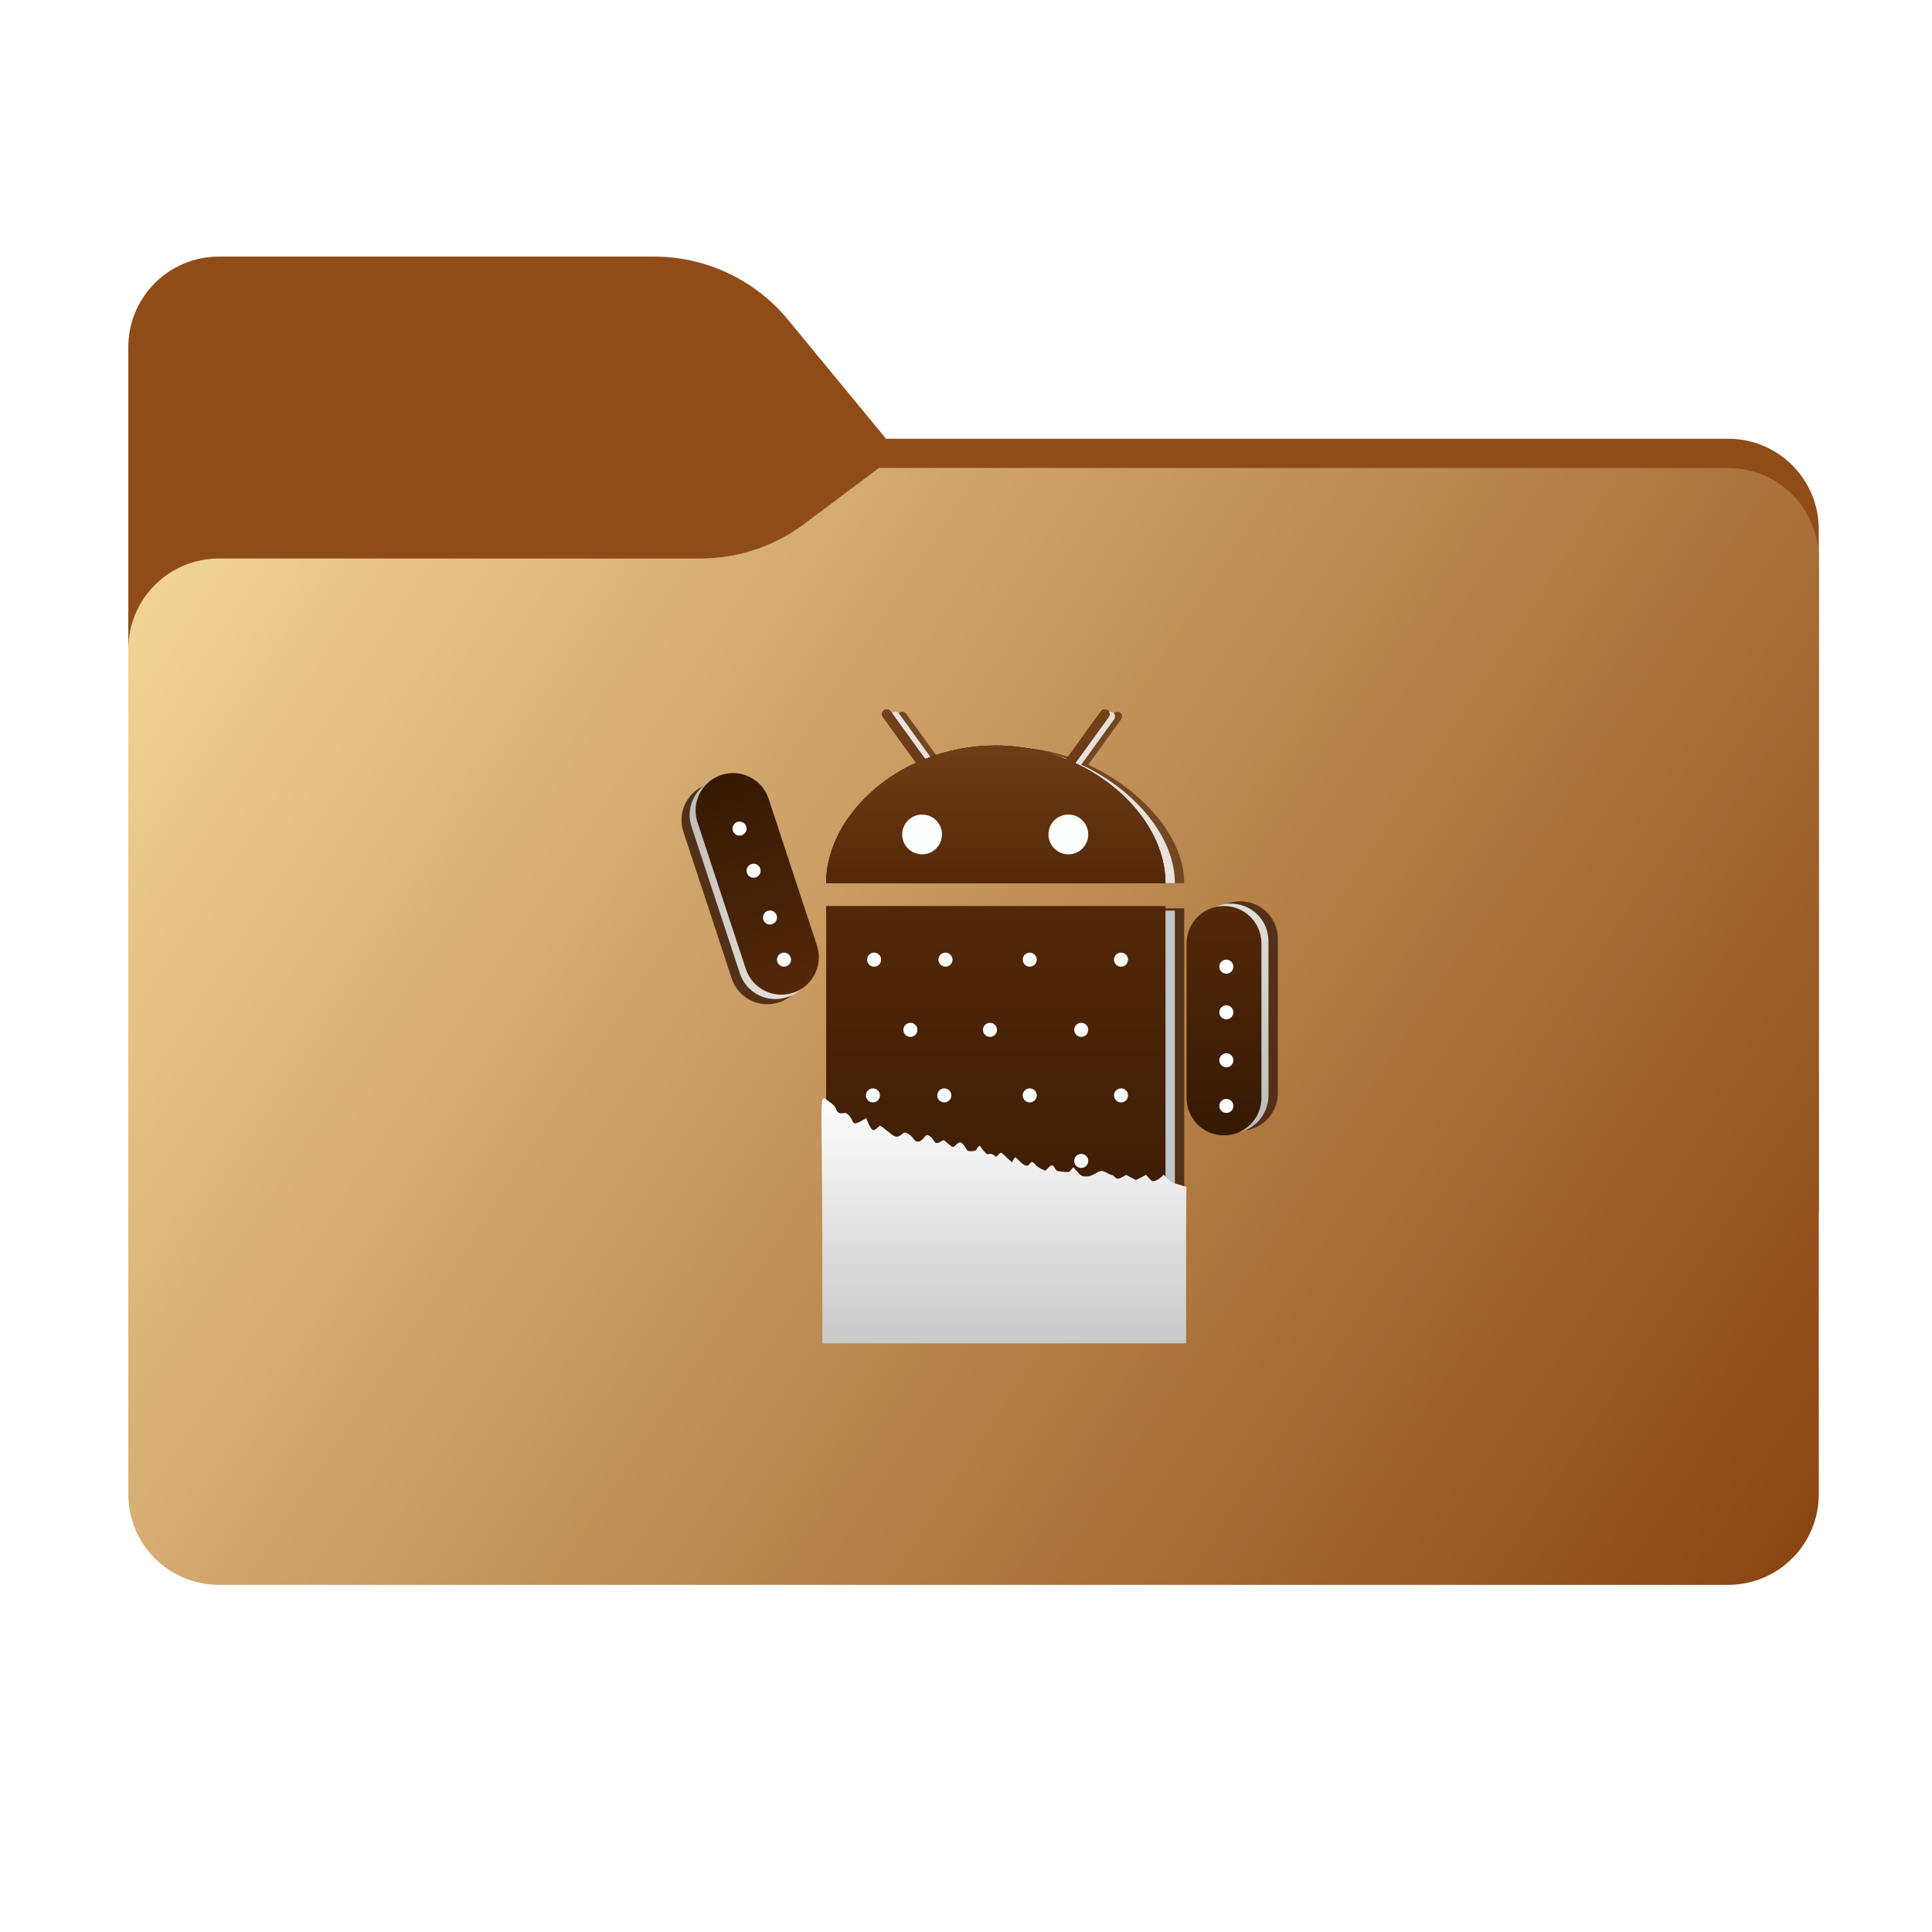 <svg width="256" height="256" viewBox="0 0 256 256" fill="none" xmlns="http://www.w3.org/2000/svg">
<path fill-rule="evenodd" clip-rule="evenodd" d="M104.425 42.378C100.056 37.073 93.544 34 86.671 34H29C22.373 34 17 39.373 17 46V58.137V68.2V160C17 166.627 22.373 172 29 172H229C235.627 172 241 166.627 241 160V70.137C241 63.51 235.627 58.137 229 58.137H117.404L104.425 42.378Z" fill="#8F4C19"/>
<mask id="mask0_1033_27880" style="mask-type:alpha" maskUnits="userSpaceOnUse" x="17" y="34" width="224" height="138">
<path fill-rule="evenodd" clip-rule="evenodd" d="M104.425 42.378C100.056 37.073 93.544 34 86.671 34H29C22.373 34 17 39.373 17 46V58.137V68.2V160C17 166.627 22.373 172 29 172H229C235.627 172 241 166.627 241 160V70.137C241 63.51 235.627 58.137 229 58.137H117.404L104.425 42.378Z" fill="url(#paint0_linear_1033_27880)"/>
</mask>
<g mask="url(#mask0_1033_27880)">
<g style="mix-blend-mode:multiply" filter="url(#filter0_f_1033_27880)">
<path fill-rule="evenodd" clip-rule="evenodd" d="M92.789 74C97.764 74 102.605 72.387 106.586 69.402L116.459 62H229C235.627 62 241 67.373 241 74V108V160C241 166.627 235.627 172 229 172H29C22.373 172 17 166.627 17 160L17 108V86C17 79.373 22.373 74 29 74H87H92.789Z" fill="black" fill-opacity="0.3"/>
</g>
</g>
<g filter="url(#filter1_ii_1033_27880)">
<path fill-rule="evenodd" clip-rule="evenodd" d="M92.789 74C97.764 74 102.605 72.387 106.586 69.402L116.459 62H229C235.627 62 241 67.373 241 74V108V198C241 204.627 235.627 210 229 210H29C22.373 210 17 204.627 17 198L17 108V86C17 79.373 22.373 74 29 74H87H92.789Z" fill="url(#paint1_linear_1033_27880)"/>
</g>
<path d="M133.811 99.026C130.493 99.026 127.365 99.668 124.563 100.779L120.065 94.567C119.864 94.29 119.476 94.228 119.198 94.428C118.921 94.629 118.859 95.017 119.06 95.295L123.393 101.279C116.35 104.507 112.568 110.754 112.568 117.013H156.914C156.914 110.784 151.169 104.568 144.194 101.326L148.562 95.295C148.762 95.017 148.7 94.629 148.423 94.428C148.146 94.228 147.758 94.29 147.557 94.567L143.028 100.82C140.211 99.683 137.086 99.026 133.811 99.026Z" fill="#734724"/>
<path d="M132.881 99.026C129.563 99.026 126.435 99.668 123.633 100.779L119.134 94.567C118.934 94.29 118.546 94.228 118.268 94.428C117.991 94.629 117.929 95.017 118.13 95.295L122.463 101.279C115.42 104.507 111.328 110.754 111.328 117.013H155.674C155.674 110.784 150.239 104.568 143.264 101.326L147.631 95.295C147.832 95.017 147.77 94.629 147.493 94.428C147.215 94.228 146.828 94.29 146.627 94.567L142.098 100.82C139.281 99.683 136.155 99.026 132.881 99.026Z" fill="#E9E2DB"/>
<path d="M131.95 98.782C128.586 98.782 125.415 99.432 122.573 100.559L118.012 94.26C117.808 93.979 117.415 93.916 117.133 94.12C116.852 94.323 116.789 94.716 116.993 94.998L121.387 101.066C114.245 104.339 109.467 110.673 109.467 117.02H154.433C154.433 110.704 149.551 104.401 142.478 101.114L146.907 94.998C147.111 94.716 147.048 94.323 146.767 94.12C146.485 93.916 146.092 93.979 145.888 94.26L141.297 100.601C138.44 99.448 135.271 98.782 131.95 98.782Z" fill="black"/>
<path d="M131.95 98.782C128.586 98.782 125.415 99.432 122.573 100.559L118.012 94.26C117.808 93.979 117.415 93.916 117.133 94.12C116.852 94.323 116.789 94.716 116.993 94.998L121.387 101.066C114.245 104.339 109.467 110.673 109.467 117.02H154.433C154.433 110.704 149.551 104.401 142.478 101.114L146.907 94.998C147.111 94.716 147.048 94.323 146.767 94.12C146.485 93.916 146.092 93.979 145.888 94.26L141.297 100.601C138.44 99.448 135.271 98.782 131.95 98.782Z" fill="url(#paint2_linear_1033_27880)"/>
<rect x="111.948" y="120.358" width="44.966" height="53.028" fill="#533118"/>
<rect x="110.708" y="120.669" width="44.966" height="52.718" fill="#C4C4C4"/>
<rect x="109.467" y="120.05" width="44.966" height="53.339" fill="url(#paint3_linear_1033_27880)"/>
<path d="M169.318 124.39V144.858C169.318 147.598 167.096 149.819 164.356 149.819C161.616 149.819 159.395 147.598 159.395 144.858V124.39C159.395 121.65 161.616 119.429 164.356 119.429C167.096 119.429 169.318 121.65 169.318 124.39Z" fill="#533118"/>
<path d="M168.078 124.701V145.168C168.078 147.908 165.856 150.13 163.116 150.13C160.376 150.13 158.154 147.908 158.154 145.168V124.701C158.154 121.961 160.376 119.739 163.116 119.739C165.856 119.739 168.078 121.961 168.078 124.701Z" fill="url(#paint4_linear_1033_27880)"/>
<path d="M167.148 125.012V145.479C167.148 148.219 164.926 150.44 162.186 150.44C159.446 150.44 157.224 148.219 157.224 145.479V125.012C157.224 122.271 159.446 120.05 162.186 120.05C164.926 120.05 167.148 122.271 167.148 125.012Z" fill="url(#paint5_linear_1033_27880)"/>
<path d="M96.954 129.657L90.552 110.217C89.695 107.614 91.11 104.809 93.713 103.952C96.316 103.095 99.12 104.51 99.978 107.113L106.38 126.553C107.237 129.155 105.822 131.961 103.219 132.818C100.616 133.675 97.811 132.26 96.954 129.657Z" fill="#533118"/>
<path d="M98.035 128.975L91.633 109.535C90.776 106.933 92.191 104.128 94.794 103.271C97.397 102.413 100.201 103.829 101.059 106.431L107.461 125.871C108.318 128.474 106.903 131.279 104.3 132.136C101.697 132.993 98.892 131.578 98.035 128.975Z" fill="url(#paint6_linear_1033_27880)"/>
<path d="M98.822 128.389L92.42 108.949C91.563 106.347 92.978 103.542 95.581 102.685C98.184 101.827 100.989 103.243 101.846 105.845L108.248 125.285C109.105 127.888 107.69 130.693 105.087 131.55C102.484 132.407 99.679 130.992 98.822 128.389Z" fill="url(#paint7_linear_1033_27880)"/>
<g filter="url(#filter2_di_1033_27880)">
<path d="M124.818 108.73C124.818 110.185 123.637 111.366 122.182 111.366C120.726 111.366 119.546 110.185 119.546 108.73C119.546 107.274 120.726 106.094 122.182 106.094C123.637 106.094 124.818 107.274 124.818 108.73Z" fill="#FCFFFE"/>
<path d="M144.199 108.73C144.199 110.185 143.019 111.366 141.563 111.366C140.108 111.366 138.928 110.185 138.928 108.73C138.928 107.274 140.108 106.094 141.563 106.094C143.019 106.094 144.199 107.274 144.199 108.73Z" fill="#FCFFFE"/>
<path d="M115.824 126.251C116.338 126.251 116.755 125.834 116.755 125.32C116.755 124.807 116.338 124.39 115.824 124.39C115.311 124.39 114.894 124.807 114.894 125.32C114.894 125.834 115.311 126.251 115.824 126.251Z" fill="#FCFFFE"/>
<path d="M126.213 125.32C126.213 125.834 125.797 126.251 125.283 126.251C124.769 126.251 124.352 125.834 124.352 125.32C124.352 124.807 124.769 124.39 125.283 124.39C125.797 124.39 126.213 124.807 126.213 125.32Z" fill="#FCFFFE"/>
<path d="M115.669 144.237C116.183 144.237 116.6 143.82 116.6 143.307C116.6 142.793 116.183 142.376 115.669 142.376C115.156 142.376 114.739 142.793 114.739 143.307C114.739 143.82 115.156 144.237 115.669 144.237Z" fill="#FCFFFE"/>
<path d="M126.058 143.307C126.058 143.82 125.642 144.237 125.128 144.237C124.614 144.237 124.197 143.82 124.197 143.307C124.197 142.793 124.614 142.376 125.128 142.376C125.642 142.376 126.058 142.793 126.058 143.307Z" fill="#FCFFFE"/>
<path d="M136.447 126.251C136.96 126.251 137.377 125.834 137.377 125.32C137.377 124.807 136.96 124.39 136.447 124.39C135.933 124.39 135.516 124.807 135.516 125.32C135.516 125.834 135.933 126.251 136.447 126.251Z" fill="#FCFFFE"/>
<path d="M149.471 125.32C149.471 125.834 149.055 126.251 148.541 126.251C148.027 126.251 147.611 125.834 147.611 125.32C147.611 124.807 148.027 124.39 148.541 124.39C149.055 124.39 149.471 124.807 149.471 125.32Z" fill="#FCFFFE"/>
<path d="M143.269 135.554C143.783 135.554 144.199 135.137 144.199 134.624C144.199 134.11 143.783 133.693 143.269 133.693C142.755 133.693 142.339 134.11 142.339 134.624C142.339 135.137 142.755 135.554 143.269 135.554Z" fill="#FCFFFE"/>
<path d="M132.105 134.624C132.105 135.137 131.689 135.554 131.175 135.554C130.661 135.554 130.245 135.137 130.245 134.624C130.245 134.11 130.661 133.693 131.175 133.693C131.689 133.693 132.105 134.11 132.105 134.624Z" fill="#FCFFFE"/>
<path d="M120.631 135.554C121.145 135.554 121.561 135.137 121.561 134.624C121.561 134.11 121.145 133.693 120.631 133.693C120.117 133.693 119.701 134.11 119.701 134.624C119.701 135.137 120.117 135.554 120.631 135.554Z" fill="#FCFFFE"/>
<path d="M144.199 151.99C144.199 152.503 143.783 152.92 143.269 152.92C142.755 152.92 142.339 152.503 142.339 151.99C142.339 151.476 142.755 151.059 143.269 151.059C143.783 151.059 144.199 151.476 144.199 151.99Z" fill="#FCFFFE"/>
<path d="M131.175 152.92C131.689 152.92 132.105 152.503 132.105 151.99C132.105 151.476 131.689 151.059 131.175 151.059C130.661 151.059 130.245 151.476 130.245 151.99C130.245 152.503 130.661 152.92 131.175 152.92Z" fill="#FCFFFE"/>
<path d="M149.471 143.307C149.471 143.82 149.055 144.237 148.541 144.237C148.027 144.237 147.611 143.82 147.611 143.307C147.611 142.793 148.027 142.376 148.541 142.376C149.055 142.376 149.471 142.793 149.471 143.307Z" fill="#FCFFFE"/>
<path d="M136.447 144.237C136.96 144.237 137.377 143.82 137.377 143.307C137.377 142.793 136.96 142.376 136.447 142.376C135.933 142.376 135.516 142.793 135.516 143.307C135.516 143.82 135.933 144.237 136.447 144.237Z" fill="#FCFFFE"/>
<path d="M163.426 126.251C163.426 126.765 163.009 127.181 162.496 127.181C161.982 127.181 161.565 126.765 161.565 126.251C161.565 125.737 161.982 125.32 162.496 125.32C163.009 125.32 163.426 125.737 163.426 126.251Z" fill="#FCFFFE"/>
<path d="M163.426 132.298C163.426 132.812 163.009 133.228 162.496 133.228C161.982 133.228 161.565 132.812 161.565 132.298C161.565 131.784 161.982 131.368 162.496 131.368C163.009 131.368 163.426 131.784 163.426 132.298Z" fill="#FCFFFE"/>
<path d="M163.426 138.655C163.426 139.169 163.009 139.585 162.496 139.585C161.982 139.585 161.565 139.169 161.565 138.655C161.565 138.141 161.982 137.725 162.496 137.725C163.009 137.725 163.426 138.141 163.426 138.655Z" fill="#FCFFFE"/>
<path d="M163.426 144.702C163.426 145.216 163.009 145.632 162.496 145.632C161.982 145.632 161.565 145.216 161.565 144.702C161.565 144.188 161.982 143.772 162.496 143.772C163.009 143.772 163.426 144.188 163.426 144.702Z" fill="#FCFFFE"/>
<path d="M103.885 126.251C104.399 126.251 104.816 125.834 104.816 125.32C104.816 124.807 104.399 124.39 103.885 124.39C103.372 124.39 102.955 124.807 102.955 125.32C102.955 125.834 103.372 126.251 103.885 126.251Z" fill="#FCFFFE"/>
<path d="M102.025 120.669C102.539 120.669 102.955 120.252 102.955 119.738C102.955 119.225 102.539 118.808 102.025 118.808C101.511 118.808 101.094 119.225 101.094 119.738C101.094 120.252 101.511 120.669 102.025 120.669Z" fill="#FCFFFE"/>
<path d="M99.854 114.467C100.368 114.467 100.784 114.05 100.784 113.536C100.784 113.023 100.368 112.606 99.854 112.606C99.34 112.606 98.924 113.023 98.924 113.536C98.924 114.05 99.34 114.467 99.854 114.467Z" fill="#FCFFFE"/>
<path d="M97.993 108.885C98.507 108.885 98.924 108.468 98.924 107.954C98.924 107.441 98.507 107.024 97.993 107.024C97.48 107.024 97.063 107.441 97.063 107.954C97.063 108.468 97.48 108.885 97.993 108.885Z" fill="#FCFFFE"/>
</g>
<path d="M108.969 162.783C108.969 162.252 108.932 158.162 108.895 153.701C108.808 144.408 108.697 145.175 109.945 146.04C110.415 146.349 110.662 146.62 110.761 146.905C110.921 147.424 111.218 147.597 111.737 147.498C112.058 147.436 112.194 147.485 112.454 147.757C112.639 147.955 112.837 148.252 112.911 148.449C113.109 148.956 113.343 148.968 114.097 148.548L114.777 148.165L114.913 148.499C115.246 149.327 115.543 149.759 115.79 149.771C115.827 149.771 116.037 149.623 116.247 149.45L116.63 149.129L117.038 149.438C117.248 149.611 117.681 149.944 117.99 150.192C118.645 150.711 118.954 150.748 119.46 150.328C119.806 150.019 119.843 150.019 120.263 150.192C120.498 150.29 120.819 150.575 120.98 150.809C121.376 151.427 121.87 151.427 122.389 150.797C122.747 150.365 122.797 150.34 123.106 150.488C123.291 150.562 123.55 150.834 123.699 151.081C123.921 151.452 124.008 151.514 124.279 151.44C124.452 151.39 124.687 151.279 124.798 151.18C124.984 151.02 125.07 151.044 125.577 151.501C125.898 151.773 126.207 151.996 126.269 151.996C126.331 151.996 126.516 151.86 126.689 151.687C127.22 151.155 127.492 151.279 128.073 152.305C128.184 152.49 128.333 152.552 128.753 152.539C129.049 152.527 129.309 152.465 129.334 152.391C129.358 152.305 129.469 152.132 129.581 151.996C129.791 151.749 129.803 151.749 130.223 152.329C130.656 152.923 130.977 153.133 131.607 153.293C131.867 153.367 132.003 153.318 132.237 153.058C132.398 152.885 132.583 152.737 132.633 152.737C132.695 152.737 133.041 153.021 133.411 153.38L134.091 154.022L134.264 153.689C134.351 153.503 134.474 153.355 134.524 153.355C134.573 153.355 134.869 153.602 135.166 153.911C135.759 154.517 136.179 154.615 136.426 154.22C136.637 153.886 136.859 153.911 137.205 154.319C137.366 154.517 137.724 154.776 138.008 154.9L138.515 155.122L138.923 154.727C139.38 154.282 139.516 154.294 139.8 154.825C139.961 155.134 140.059 155.184 140.813 155.258C141.629 155.344 141.666 155.332 141.938 154.998L142.222 154.652L142.753 155.258C143.26 155.826 143.334 155.876 143.89 155.888C144.347 155.888 144.619 155.802 145.151 155.493C145.88 155.06 145.991 155.048 146.782 155.468C147.017 155.604 147.276 155.703 147.35 155.703C147.424 155.703 147.585 155.814 147.709 155.95C147.993 156.259 148.178 156.259 148.759 155.938L149.228 155.678L149.871 156.024L150.514 156.37L151.181 156.024L151.86 155.666L152.256 156.123C152.627 156.543 152.676 156.568 153.071 156.457C153.306 156.382 153.652 156.172 153.85 155.987L154.208 155.653L154.666 156.16C154.987 156.506 155.308 156.716 155.691 156.815C155.988 156.889 156.457 157.037 156.729 157.124L157.223 157.285L157.199 158.014C157.186 158.409 157.174 159.855 157.174 161.239L157.162 178H133.065H108.969V162.783Z" fill="url(#paint8_linear_1033_27880)"/>
<defs>
<filter id="filter0_f_1033_27880" x="-20" y="25" width="298" height="184" filterUnits="userSpaceOnUse" color-interpolation-filters="sRGB">
<feFlood flood-opacity="0" result="BackgroundImageFix"/>
<feBlend mode="normal" in="SourceGraphic" in2="BackgroundImageFix" result="shape"/>
<feGaussianBlur stdDeviation="18.5" result="effect1_foregroundBlur_1033_27880"/>
</filter>
<filter id="filter1_ii_1033_27880" x="17" y="62" width="224" height="148" filterUnits="userSpaceOnUse" color-interpolation-filters="sRGB">
<feFlood flood-opacity="0" result="BackgroundImageFix"/>
<feBlend mode="normal" in="SourceGraphic" in2="BackgroundImageFix" result="shape"/>
<feColorMatrix in="SourceAlpha" type="matrix" values="0 0 0 0 0 0 0 0 0 0 0 0 0 0 0 0 0 0 127 0" result="hardAlpha"/>
<feOffset dy="4"/>
<feComposite in2="hardAlpha" operator="arithmetic" k2="-1" k3="1"/>
<feColorMatrix type="matrix" values="0 0 0 0 1 0 0 0 0 1 0 0 0 0 1 0 0 0 0.25 0"/>
<feBlend mode="normal" in2="shape" result="effect1_innerShadow_1033_27880"/>
<feColorMatrix in="SourceAlpha" type="matrix" values="0 0 0 0 0 0 0 0 0 0 0 0 0 0 0 0 0 0 127 0" result="hardAlpha"/>
<feOffset dy="-4"/>
<feComposite in2="hardAlpha" operator="arithmetic" k2="-1" k3="1"/>
<feColorMatrix type="matrix" values="0 0 0 0 0 0 0 0 0 0 0 0 0 0 0 0 0 0 0.9 0"/>
<feBlend mode="soft-light" in2="effect1_innerShadow_1033_27880" result="effect2_innerShadow_1033_27880"/>
</filter>
<filter id="filter2_di_1033_27880" x="95.837" y="105.481" width="68.814" height="49.278" filterUnits="userSpaceOnUse" color-interpolation-filters="sRGB">
<feFlood flood-opacity="0" result="BackgroundImageFix"/>
<feColorMatrix in="SourceAlpha" type="matrix" values="0 0 0 0 0 0 0 0 0 0 0 0 0 0 0 0 0 0 127 0" result="hardAlpha"/>
<feOffset dy="0.613"/>
<feGaussianBlur stdDeviation="0.613"/>
<feComposite in2="hardAlpha" operator="out"/>
<feColorMatrix type="matrix" values="0 0 0 0 1 0 0 0 0 1 0 0 0 0 1 0 0 0 0.25 0"/>
<feBlend mode="normal" in2="BackgroundImageFix" result="effect1_dropShadow_1033_27880"/>
<feBlend mode="normal" in="SourceGraphic" in2="effect1_dropShadow_1033_27880" result="shape"/>
<feColorMatrix in="SourceAlpha" type="matrix" values="0 0 0 0 0 0 0 0 0 0 0 0 0 0 0 0 0 0 127 0" result="hardAlpha"/>
<feOffset dy="1.226"/>
<feGaussianBlur stdDeviation="0.46"/>
<feComposite in2="hardAlpha" operator="arithmetic" k2="-1" k3="1"/>
<feColorMatrix type="matrix" values="0 0 0 0 0 0 0 0 0 0 0 0 0 0 0 0 0 0 0.25 0"/>
<feBlend mode="normal" in2="shape" result="effect2_innerShadow_1033_27880"/>
</filter>
<linearGradient id="paint0_linear_1033_27880" x1="17" y1="34" x2="197.768" y2="215.142" gradientUnits="userSpaceOnUse">
<stop stop-color="#05815D"/>
<stop offset="1" stop-color="#0C575F"/>
</linearGradient>
<linearGradient id="paint1_linear_1033_27880" x1="17" y1="62" x2="241" y2="210" gradientUnits="userSpaceOnUse">
<stop stop-color="#F6D99B"/>
<stop offset="1" stop-color="#884310"/>
</linearGradient>
<linearGradient id="paint2_linear_1033_27880" x1="131.95" y1="94" x2="131.95" y2="117.02" gradientUnits="userSpaceOnUse">
<stop stop-color="#76421A"/>
<stop offset="1" stop-color="#532808"/>
</linearGradient>
<linearGradient id="paint3_linear_1033_27880" x1="131.95" y1="120.05" x2="131.95" y2="173.388" gradientUnits="userSpaceOnUse">
<stop stop-color="#532808"/>
<stop offset="1" stop-color="#351903"/>
</linearGradient>
<linearGradient id="paint4_linear_1033_27880" x1="163.116" y1="119.739" x2="163.116" y2="150.13" gradientUnits="userSpaceOnUse">
<stop stop-color="#E1DED9"/>
<stop offset="1" stop-color="#BEBBB8"/>
</linearGradient>
<linearGradient id="paint5_linear_1033_27880" x1="162.186" y1="120.05" x2="162.186" y2="150.44" gradientUnits="userSpaceOnUse">
<stop stop-color="#532808"/>
<stop offset="1" stop-color="#351903"/>
</linearGradient>
<linearGradient id="paint6_linear_1033_27880" x1="104.3" y1="132.136" x2="94.794" y2="103.271" gradientUnits="userSpaceOnUse">
<stop stop-color="#E1DED9"/>
<stop offset="1" stop-color="#BEBBB8"/>
</linearGradient>
<linearGradient id="paint7_linear_1033_27880" x1="105.087" y1="131.55" x2="95.581" y2="102.685" gradientUnits="userSpaceOnUse">
<stop stop-color="#532808"/>
<stop offset="1" stop-color="#351903"/>
</linearGradient>
<linearGradient id="paint8_linear_1033_27880" x1="133.035" y1="145.555" x2="133.035" y2="178" gradientUnits="userSpaceOnUse">
<stop stop-color="#FEFEFE"/>
<stop offset="1" stop-color="#C9C9C9"/>
</linearGradient>
</defs>
</svg>
